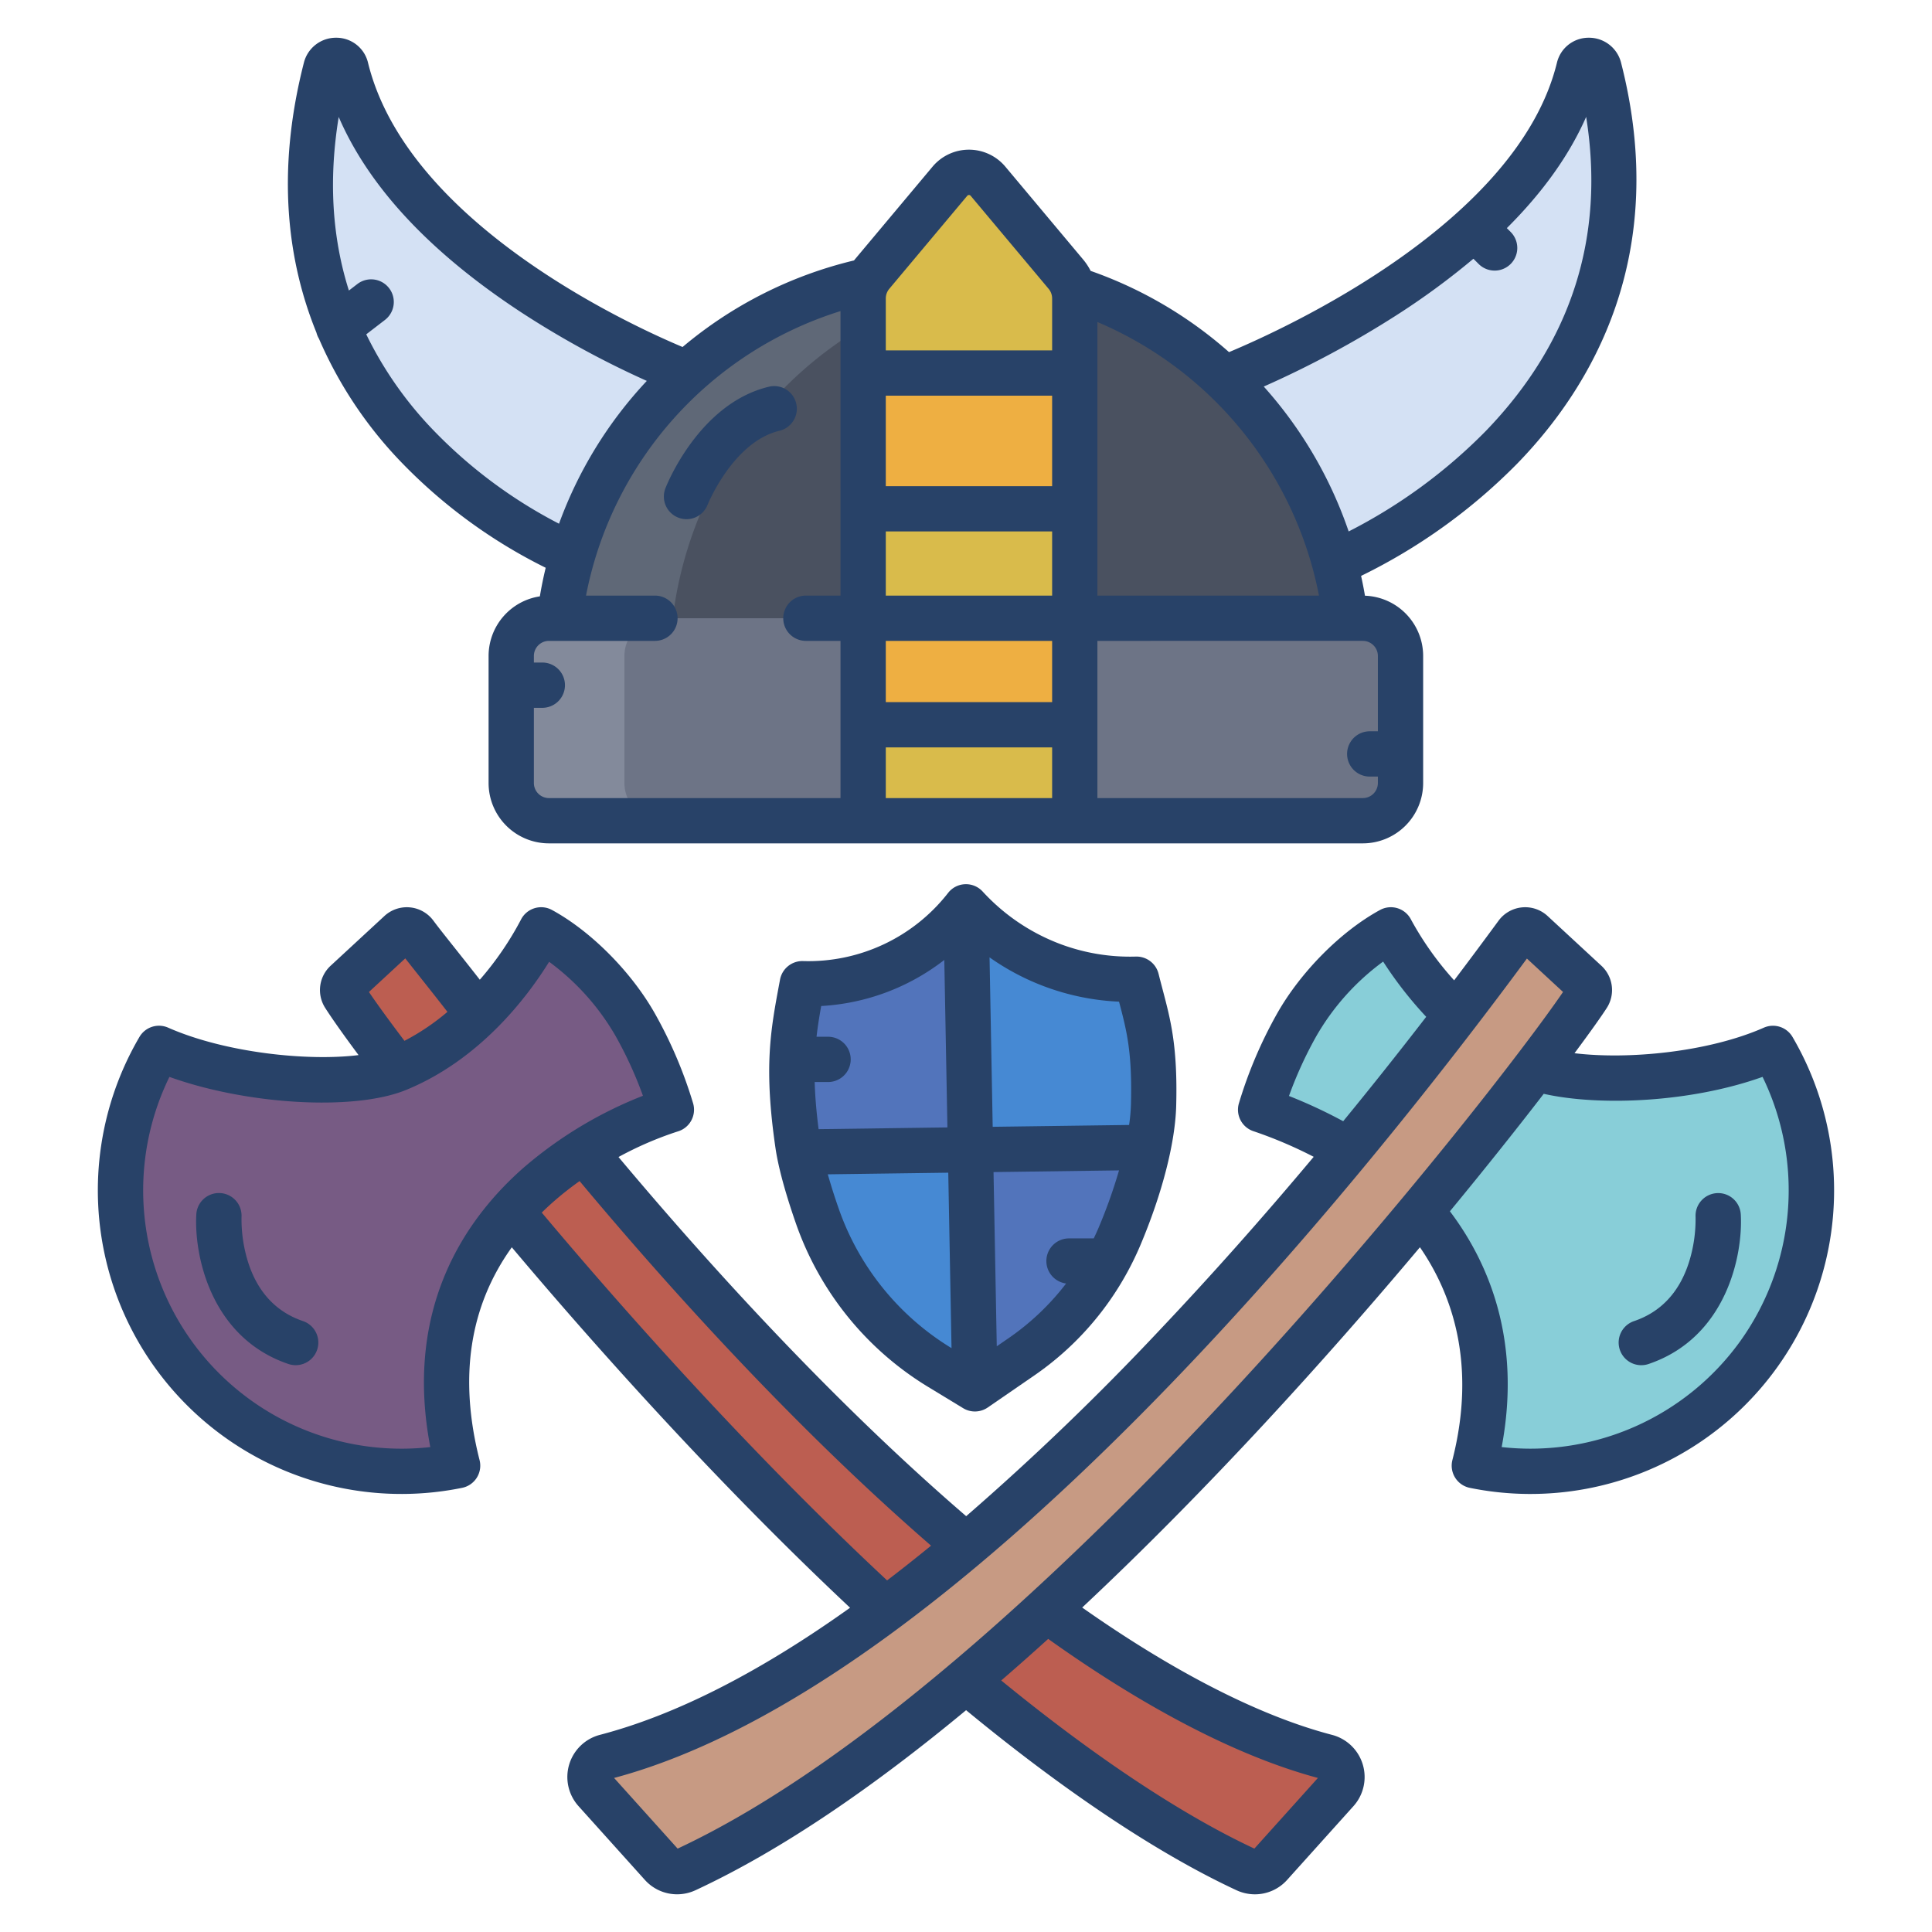 <svg xmlns="http://www.w3.org/2000/svg" viewBox="0 0 512 512" id="viking">
  <path fill="#5274bb" d="M211.45 303.39c-3.08-21.1-1.16-30.17 1.17-42.7a52.991 52.991 0 0 0 43.37-20.38l1.19 64.39-45.4.61q-.195-1.01-.33-1.92Z"></path>
  <path fill="#4689d3" d="M301.21 259.49c2.59 10.43 4.95 16.03 4.5 33.35a64.538 64.538 0 0 1-1.43 11.22l-47.1.64-1.19-64.39a58.8 58.8 0 0 0 45.22 19.18Z"></path>
  <path fill="#5274bb" d="M293.53 334.19a73.269 73.269 0 0 1-22.86 25.39l-12.31 8.47-1.18-63.35 47.1-.64a131.781 131.781 0 0 1-7.6 23.61 69.875 69.875 0 0 1-3.15 6.52Z"></path>
  <path fill="#4689d3" d="m257.18 304.7 1.18 63.35-9.38-5.69a76.212 76.212 0 0 1-32.35-40.01 125.069 125.069 0 0 1-4.85-17.04Z"></path>
  <path fill="#d4e1f4" d="M324.47 100.29s81.25-30.47 93.96-82.22a2.763 2.763 0 0 1 5.35 0c23.99 93.57-70.07 131.13-70.07 131.13a104.916 104.916 0 0 0-29.24-48.91zM89.69 86.7c-7.58-18.14-10.46-40.82-3.33-68.63a2.757 2.757 0 0 1 5.34 0c12.71 51.75 90.23 80.78 90.23 80.78l.03.04a104.225 104.225 0 0 0-30.24 48.21c-.85-.34-44.3-17.93-62.03-60.4z"></path>
  <path fill="#4a5160" d="M353.71 149.2a105.3 105.3 0 0 0-69.2-72.62l-54.55-2.26a104.449 104.449 0 0 0-81.68 89.52h208.28a103.8 103.8 0 0 0-2.85-14.64Z"></path>
  <path fill="#6d7486" d="M361.15 163.84H145.48a10 10 0 0 0-10 10v33.66a10 10 0 0 0 10 10h215.67a10 10 0 0 0 10-10v-33.66a10 10 0 0 0-10-10Z"></path>
  <path fill="#bc5e51" d="M351.47 465.55c-23.51-6.15-49.98-21.24-74.15-38.96L256 409.65c-38.16-32.22-74.6-72.43-101.25-104.65l-28.02-36.12-.07-.07c-7.21-9.44-14.1-17.82-16.63-21.27a2.754 2.754 0 0 0-4.09-.38l-14.25 13.18a2.775 2.775 0 0 0-.46 3.53c2.22 3.46 6.38 9.36 14.09 19.42l30.21 37.79c26.2 31.51 61.91 71.24 99.11 105.51L256 445.4c24.6 20.64 50.72 39.17 74.18 50.08a5.54 5.54 0 0 0 6.47-1.31l17.58-19.54a5.556 5.556 0 0 0-2.76-9.08Z"></path>
  <path fill="#88ced8" d="M469.86 277.83c-19.37 8.55-48.65 9.91-63 5.22l-20.95-14.04a92.425 92.425 0 0 1-17.32-22.59c-8.37 4.56-18.64 13.95-25 25.27a110.661 110.661 0 0 0-9.51 22.4 121.934 121.934 0 0 1 23.29 10.76L376.54 321c12.6 14.69 21.89 37.13 14.18 67.41a74.462 74.462 0 0 0 79.14-110.58Z"></path>
  <path fill="#775b84" d="M168.41 271.69a110.661 110.661 0 0 1 9.51 22.4A101.135 101.135 0 0 0 154.75 305a89.622 89.622 0 0 0-19.22 16.08c-13.03 14.71-22.12 36.4-14.25 67.33a74.462 74.462 0 0 1-79.14-110.58c19.37 8.55 50.16 10.8 63.18 5.46a67.685 67.685 0 0 0 21.41-14.41 89.739 89.739 0 0 0 16.68-22.46c8.37 4.56 18.64 13.95 25 25.27Z"></path>
  <path fill="#c79a83" d="m420.31 260.34-14.25-13.18a2.754 2.754 0 0 0-4.09.38c-2.67 3.64-8.22 11.22-16.06 21.47-7.55 9.86-17.23 22.18-28.54 35.84-26.84 32.44-62.87 72.42-101.37 104.8a448.465 448.465 0 0 1-21.36 16.94c-24.77 18.4-50.04 32.66-74.11 38.96a5.556 5.556 0 0 0-2.76 9.08l17.58 19.54a5.54 5.54 0 0 0 6.47 1.31c23.79-11.06 49.17-28.97 74.18-50.08 7.16-6.04 14.28-12.34 21.32-18.81 37.49-34.45 72.85-73.91 99.22-105.59 12.29-14.77 22.63-27.86 30.32-37.95 7.01-9.2 11.82-15.92 13.91-19.18a2.775 2.775 0 0 0-.46-3.53Z"></path>
  <path fill="#5f6877" d="M211.96 98.89a104.268 104.268 0 0 1 43.606-23.509L229.96 74.32a104.449 104.449 0 0 0-81.68 89.52h30a104.526 104.526 0 0 1 33.68-64.95Z"></path>
  <path fill="#838a9b" d="M165.48 207.5v-33.66a10 10 0 0 1 10-10h-30a10 10 0 0 0-10 10v33.66a10 10 0 0 0 10 10h30a10 10 0 0 1-10-10Z"></path>
  <path fill="#d9bb4b" d="M228.74 192.07h56.09v25.43h-56.09z"></path>
  <path fill="#eeaf42" d="M228.74 163.84h56.09v28.23h-56.09z"></path>
  <path fill="#d9bb4b" d="M228.74 134.84h56.09v29h-56.09zM229.96 74.32a9.59 9.59 0 0 1 1.12-1.65l20.66-24.64a6.568 6.568 0 0 1 10.09 0l20.66 24.64a9.963 9.963 0 0 1 2.34 6.43v19.75h-56.09V79.1a9.935 9.935 0 0 1 1.22-4.78Z"></path>
  <path fill="#eeaf42" d="M228.74 98.85h56.09v35.99h-56.09z"></path>
  <path fill="#284268" d="M429.59 16.577a8.752 8.752 0 0 0-8.5-6.577h-.045a8.613 8.613 0 0 0-8.443 6.637c-10.387 42.3-71.822 70.371-86.9 76.679a110.522 110.522 0 0 0-36.666-21.525 15.937 15.937 0 0 0-1.953-2.971l-20.651-24.648a12.587 12.587 0 0 0-19.3 0l-20.651 24.647c-.054.065-.1.135-.152.2a110.354 110.354 0 0 0-45.439 22.94c-14.3-6.006-72.964-32.993-83.359-75.322A8.611 8.611 0 0 0 89.089 10h-.045a8.751 8.751 0 0 0-8.5 6.576c-7.478 29.17-4.278 52.893 3.32 71.581a5.941 5.941 0 0 0 .662 1.6 109.742 109.742 0 0 0 21.147 32.03 138.445 138.445 0 0 0 38.941 28.677q-.906 3.741-1.547 7.577a15.99 15.99 0 0 0-13.587 15.8V207.5a16 16 0 0 0 16 16h215.67a16 16 0 0 0 16-16v-33.659a15.988 15.988 0 0 0-15.418-15.971q-.452-2.644-1.029-5.249a151.1 151.1 0 0 0 41.334-29.715c19.792-20.339 40.635-55.296 27.553-106.329zm-315.462 96.681A98.966 98.966 0 0 1 97.059 88.6l4.957-3.813a6 6 0 1 0-7.316-9.516l-2.24 1.722q-6.733-21.264-2.7-46c8.045 18.624 24.317 36.034 48.537 51.891a242.977 242.977 0 0 0 33.115 18.059 110.529 110.529 0 0 0-23.264 37.847 127.5 127.5 0 0 1-34.02-25.532zm108.616 44.583h-9.176a6 6 0 1 0 0 12h9.176V211.5h-77.26a4 4 0 0 1-4-4v-19.919h2.236a6 6 0 0 0 0-12h-2.236v-1.74a4 4 0 0 1 4-4h28.084a6 6 0 0 0 0-12H155.3a98.613 98.613 0 0 1 67.441-75.4zm56.082 53.659h-44.082v-13.427h44.082zm0-25.427h-44.082v-16.232h44.082zm0-28.232h-44.082v-17h44.082zm0-29h-44.082v-23.988h44.082zm0-35.989h-44.082V79.1a4.007 4.007 0 0 1 .934-2.57l20.656-24.646a.587.587 0 0 1 .9 0l20.657 24.648a4.008 4.008 0 0 1 .934 2.569zm12-7.517a99.323 99.323 0 0 1 58.719 72.505h-58.719zm70.328 84.505a4 4 0 0 1 4 4v19.96h-2.161a6 6 0 0 0 0 12h2.161v1.7a4 4 0 0 1-4 4h-70.328v-41.659zm-3.744-29a111.445 111.445 0 0 0-22.5-38.4 262.766 262.766 0 0 0 35.027-18.812 196.378 196.378 0 0 0 20.531-15.06l1.42 1.42a6 6 0 0 0 8.486-8.484l-1.048-1.047c9.525-9.483 16.563-19.329 21.022-29.488 5.061 31.762-3.868 59.735-26.628 83.283a140.19 140.19 0 0 1-36.31 26.59zM301.042 253.5a52.62 52.62 0 0 1-20.336-3.429 53.488 53.488 0 0 1-20.294-13.806 6 6 0 0 0-9.149.357 46.958 46.958 0 0 1-38.472 18.071 6.027 6.027 0 0 0-6.073 4.9l-.216 1.156c-2.3 12.337-4.112 22.082-.987 43.512.929 6.367 3.475 14.427 5.446 20.067a82.415 82.415 0 0 0 34.908 43.157l9.378 5.7a6 6 0 0 0 6.516-.185l12.307-8.467a79.22 79.22 0 0 0 24.722-27.461l.02-.037a80.048 80.048 0 0 0 3.393-7.028c5.786-13.695 9.251-27.184 9.5-37.007.4-15.591-1.433-22.56-3.561-30.63-.361-1.371-.736-2.793-1.116-4.319a6.037 6.037 0 0 0-5.986-4.551zM215.9 286.749h3.546a6 6 0 1 0 0-12h-3.055c.314-2.752.742-5.4 1.235-8.145a58.487 58.487 0 0 0 32.624-12.21l.824 44.385-34.135.459c-.613-4.781-.934-8.853-1.039-12.489zm36.2 70.479a70.393 70.393 0 0 1-29.809-36.863 160.453 160.453 0 0 1-2.915-9.159l31.923-.43.864 46.49zm39.053-31.9a64.646 64.646 0 0 1-1.3 2.86h-6.583a6 6 0 0 0-.737 11.951 67.291 67.291 0 0 1-15.264 14.5l-3.115 2.142-.858-46.17 33.258-.447a136.86 136.86 0 0 1-5.403 15.168zm8.563-32.647a48.025 48.025 0 0 1-.49 5.445l-36.151.487-.834-44.9a64.407 64.407 0 0 0 34.314 11.739c2.045 7.754 3.518 13.371 3.159 27.233z"></path>
  <path fill="#284268" d="M179.759 137.178a5.993 5.993 0 0 0 7.765-3.421c.064-.166 6.794-16.694 19.068-19.609a6 6 0 0 0-2.773-11.675c-18.536 4.4-27.125 26.022-27.481 26.94a6 6 0 0 0 3.421 7.765zm287.684 135.163c-14.684 6.478-35.88 8.509-50.183 6.772 4.306-5.789 7.239-9.942 8.563-12.011a8.761 8.761 0 0 0-1.435-11.164l-14.252-13.181a8.752 8.752 0 0 0-13 1.235l-.583.794q-5.578 7.594-11.19 15.011a83.359 83.359 0 0 1-11.394-16.032 6 6 0 0 0-8.246-2.612c-10.377 5.646-21.118 16.48-27.366 27.6a116.883 116.883 0 0 0-10.026 23.609 6 6 0 0 0 3.931 7.445 115.021 115.021 0 0 1 15.883 6.763q-20.3 24.229-40.714 45.8a699.359 699.359 0 0 1-51.381 49.433c-36.016-31-69.154-67.76-92.14-95.181a91.9 91.9 0 0 1 15.676-6.77 6 6 0 0 0 4.085-7.491 116.883 116.883 0 0 0-10.026-23.609c-6.248-11.121-16.989-21.955-27.366-27.6a6 6 0 0 0-8.246 2.613 83.093 83.093 0 0 1-10.877 15.87c-2.4-3.077-4.668-5.932-6.629-8.4-2.555-3.217-4.573-5.76-5.661-7.24a8.751 8.751 0 0 0-13-1.236l-14.254 13.179a8.761 8.761 0 0 0-1.435 11.162c1.919 3 4.9 7.208 8.845 12.511-13.547 1.685-35.443-.644-50.465-7.272a6 6 0 0 0-7.607 2.471 80.462 80.462 0 0 0 85.528 119.48 6 6 0 0 0 4.612-7.359c-5.558-21.834-2.675-40.731 8.543-56.383 19.238 22.85 52.5 60.671 89.643 95.519-24.041 17.149-46.188 28.426-66.268 33.681a11.545 11.545 0 0 0-5.7 18.889l17.577 19.545a11.472 11.472 0 0 0 8.55 3.827 11.618 11.618 0 0 0 4.91-1.094c23.14-10.761 47.58-27.715 71.682-47.7 26.21 21.605 50.9 38.062 71.619 47.7a11.625 11.625 0 0 0 4.912 1.1 11.473 11.473 0 0 0 8.55-3.828l17.576-19.544a11.545 11.545 0 0 0-5.7-18.889c-23.433-6.132-48.021-20.955-66.191-33.74 33.556-31.43 64.979-66.3 89.506-95.479 8.407 12.2 15.125 30.779 8.6 56.4a6 6 0 0 0 4.612 7.359 80.465 80.465 0 0 0 85.528-119.48 6 6 0 0 0-7.596-2.473zm-125.849 18.1a104.775 104.775 0 0 1 7.224-15.813 64.066 64.066 0 0 1 17.731-19.8 102.617 102.617 0 0 0 11.411 14.64q-10.954 14.193-22 27.667a132.858 132.858 0 0 0-14.366-6.691zM107.4 253.981a887.488 887.488 0 0 0 3.726 4.713c2.184 2.751 4.751 5.987 7.451 9.46a61.093 61.093 0 0 1-11.391 7.679c-4.051-5.357-7.212-9.7-9.414-12.947zm6.632 129.509a68.456 68.456 0 0 1-69.132-98.1c20.431 7.346 48.884 9.116 62.7 3.462 19.788-8.1 32.328-24.92 37.923-33.966a64.061 64.061 0 0 1 17.662 19.749 104.621 104.621 0 0 1 7.2 15.755A109.771 109.771 0 0 0 138.7 309.5c-15.414 13.559-31.691 37.192-24.667 73.99zm29.54-62.142a78.994 78.994 0 0 1 2.767-2.59A85.024 85.024 0 0 1 153.6 313c23.011 27.542 56.508 64.857 93.14 96.616q-5.9 4.824-11.649 9.208c-38.16-35.603-72.413-74.711-91.518-97.476zM349.26 471.176 332.421 489.9c-19.321-9.031-42.406-24.377-67.081-44.56q6.251-5.4 12.442-11.014c19.029 13.581 45.641 29.922 71.478 36.85zm-20.291-104.952c-39.869 43.224-98.125 99.725-149.39 123.676l-16.839-18.724c91.46-24.47 198.435-158.226 241.909-217.148l9.573 8.853c-9.647 14.138-43.191 57.746-85.253 103.343zm132.063-10.59a68.511 68.511 0 0 1-63.073 27.855c5.369-28.511-3.64-49.141-13.719-62.484 9.756-11.827 18.166-22.438 24.865-31.133 14.8 3.329 38.988 2.314 57.993-4.488a68.7 68.7 0 0 1-6.066 70.25z"></path>
  <path fill="#284268" d="M80.288 350.1c-7.052-2.4-11.921-7.578-14.47-15.393a38.1 38.1 0 0 1-1.812-12.207 6 6 0 0 0-11.982-.67c-.612 10.632 3.7 32.6 24.4 39.639a6 6 0 0 0 3.864-11.369zm374.724-33.91a6.01 6.01 0 0 0-5.669 6.3 38.1 38.1 0 0 1-1.812 12.217c-2.55 7.815-7.418 12.994-14.47 15.393a6 6 0 1 0 3.863 11.361c20.7-7.039 25.013-29.007 24.4-39.639a5.988 5.988 0 0 0-6.312-5.632z"></path>
</svg>
